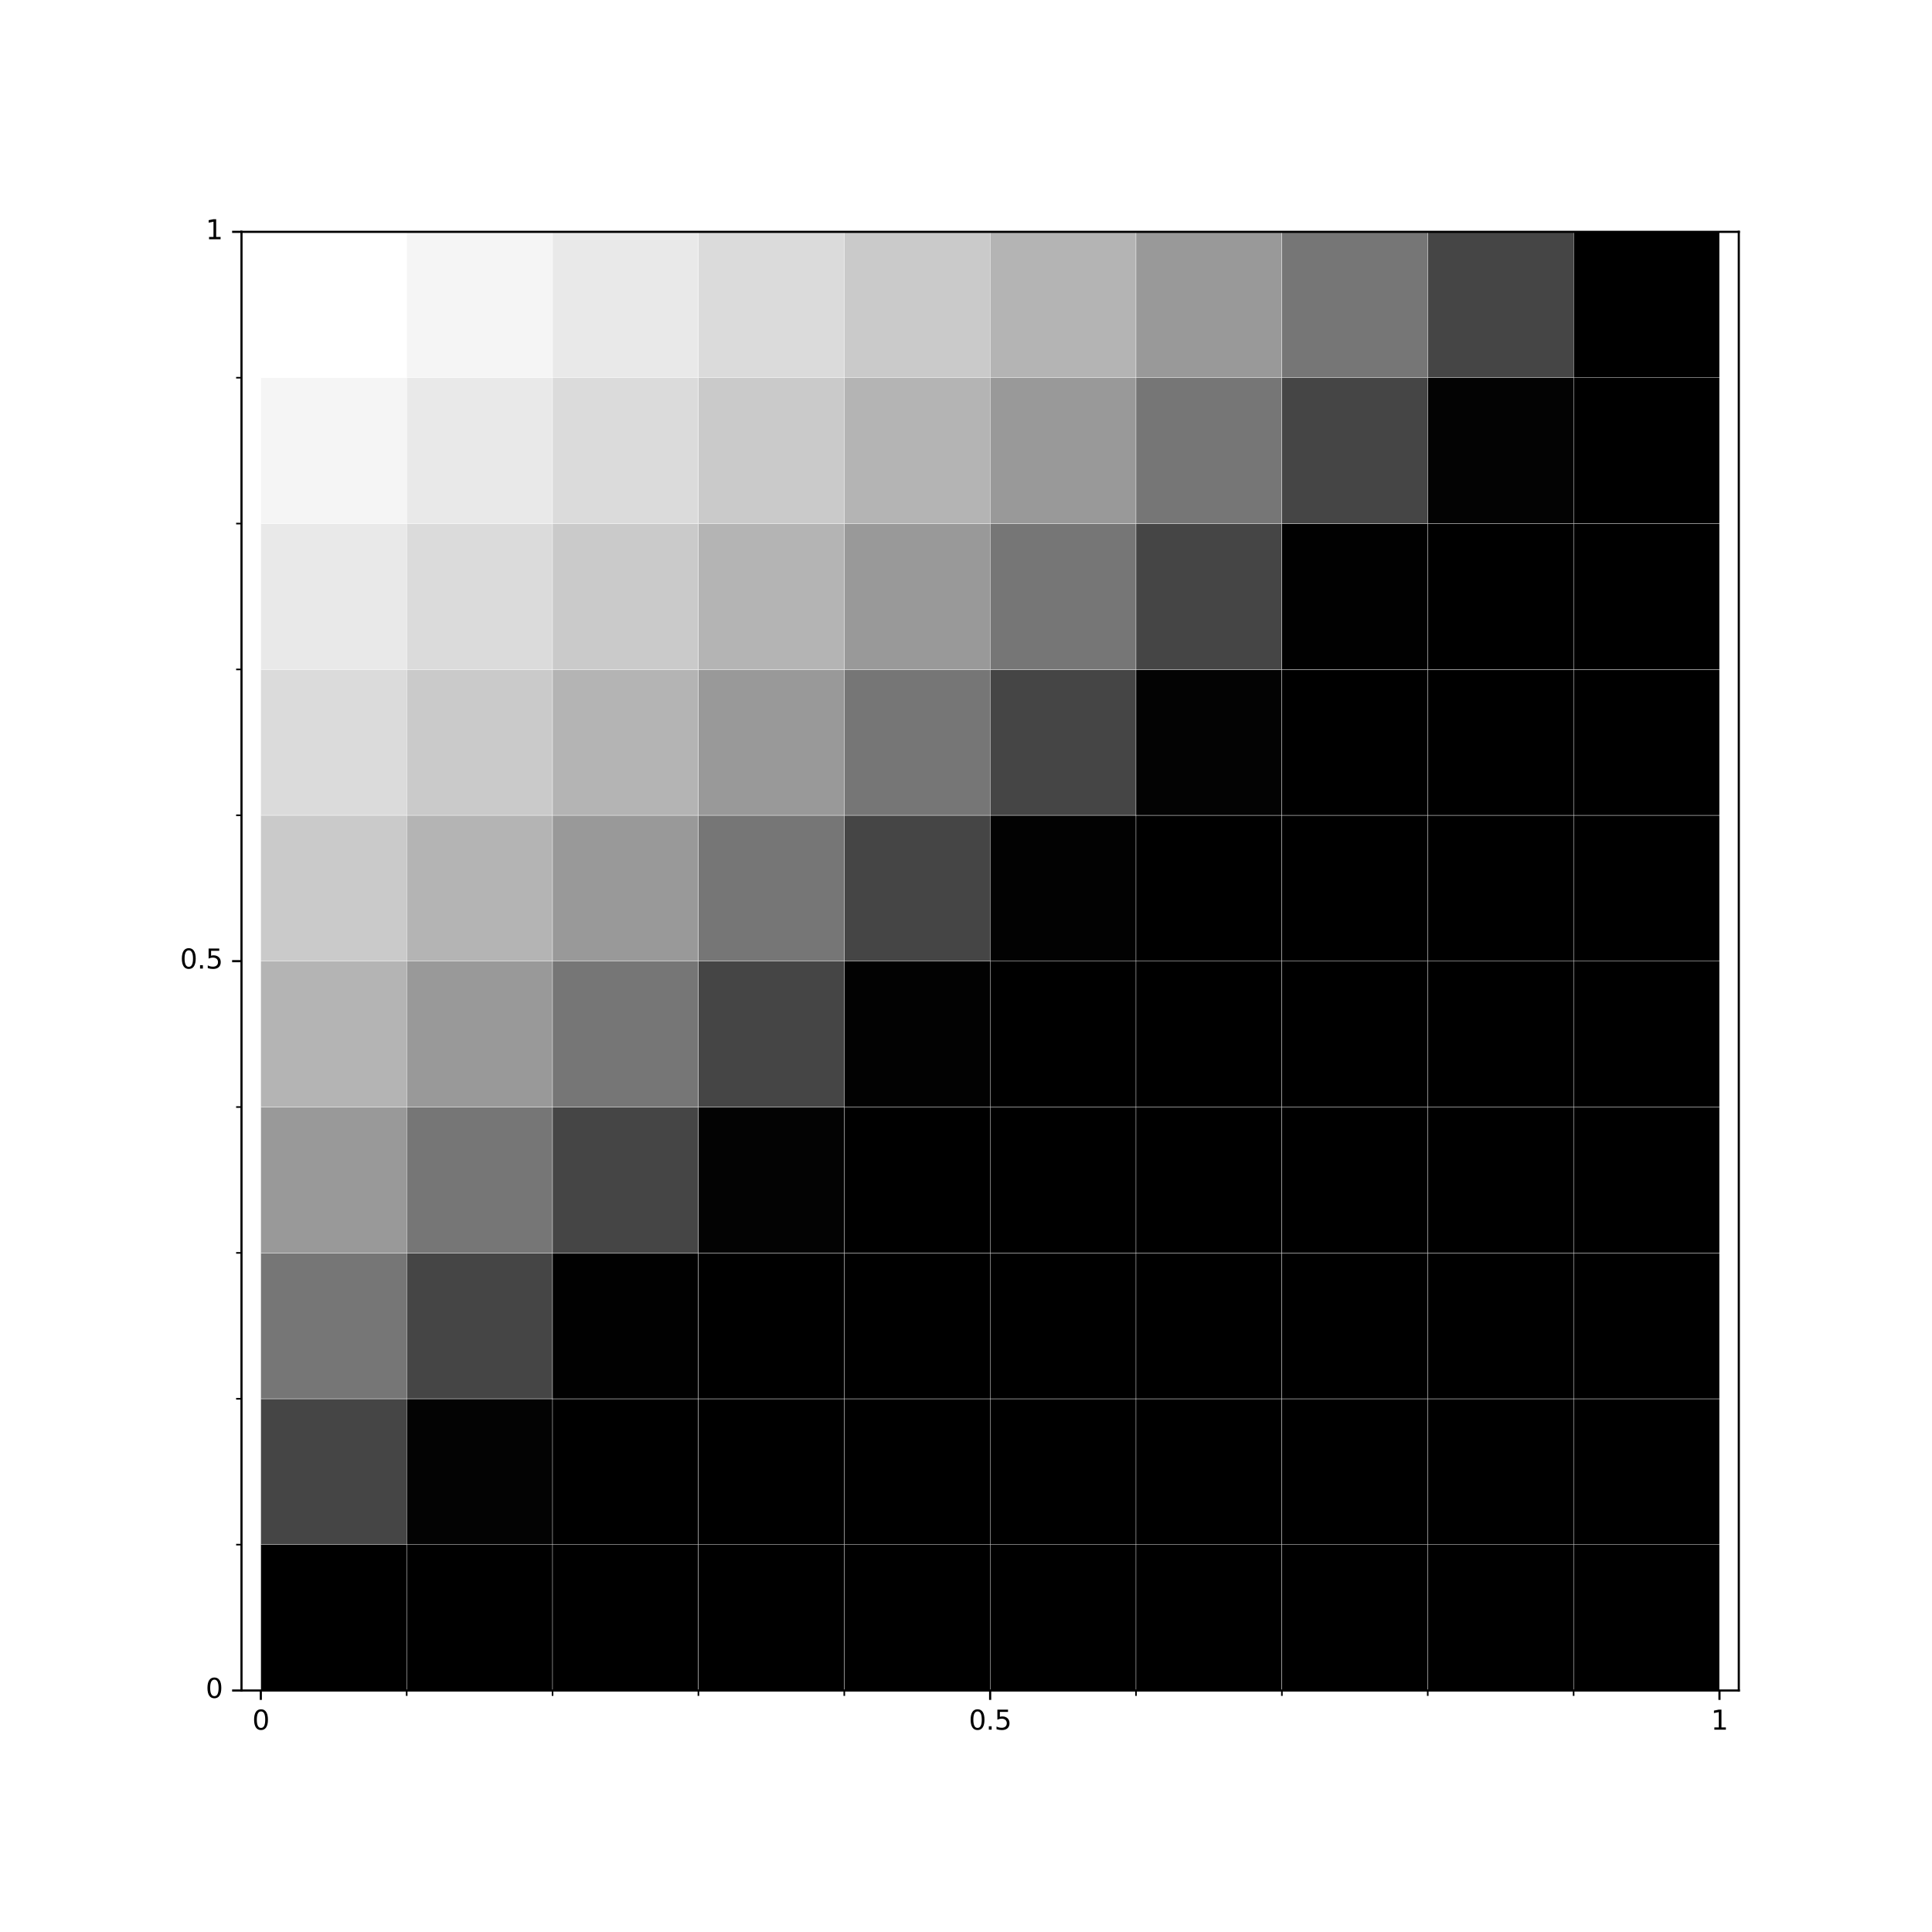 <?xml version="1.0" encoding="utf-8" standalone="no"?>
<!DOCTYPE svg PUBLIC "-//W3C//DTD SVG 1.1//EN"
  "http://www.w3.org/Graphics/SVG/1.1/DTD/svg11.dtd">
<svg height="720pt" version="1.1" viewBox="0 0 720 720" width="720pt" xmlns="http://www.w3.org/2000/svg" xmlns:xlink="http://www.w3.org/1999/xlink">
 <defs>
  <style type="text/css">*{stroke-linecap:butt;stroke-linejoin:round;}</style>
 </defs>
 <g id="figure_1">
  <g id="patch_1">
   <path d="M 0 720 
L 720 720 
L 720 0 
L 0 0 
z
" style="fill:#ffffff;"/>
  </g>
  <g id="axes_1">
   <g id="patch_2">
    <path d="M 90 630 
L 648 630 
L 648 86.4 
L 90 86.4 
z
" style="fill:#ffffff;"/>
   </g>
   <g id="QuadMesh_1">
    <path clip-path="url(#pe11b045737)" d="M 97.2 630 
L 151.56 630 
L 151.56 575.64 
L 97.2 575.64 
L 97.2 630 
" style="stroke:#ffffff;stroke-width:0.1;"/>
    <path clip-path="url(#pe11b045737)" d="M 151.56 630 
L 205.92 630 
L 205.92 575.64 
L 151.56 575.64 
L 151.56 630 
" style="stroke:#ffffff;stroke-width:0.1;"/>
    <path clip-path="url(#pe11b045737)" d="M 205.92 630 
L 260.28 630 
L 260.28 575.64 
L 205.92 575.64 
L 205.92 630 
" style="stroke:#ffffff;stroke-width:0.1;"/>
    <path clip-path="url(#pe11b045737)" d="M 260.28 630 
L 314.64 630 
L 314.64 575.64 
L 260.28 575.64 
L 260.28 630 
" style="stroke:#ffffff;stroke-width:0.1;"/>
    <path clip-path="url(#pe11b045737)" d="M 314.64 630 
L 369 630 
L 369 575.64 
L 314.64 575.64 
L 314.64 630 
" style="stroke:#ffffff;stroke-width:0.1;"/>
    <path clip-path="url(#pe11b045737)" d="M 369 630 
L 423.36 630 
L 423.36 575.64 
L 369 575.64 
L 369 630 
" style="stroke:#ffffff;stroke-width:0.1;"/>
    <path clip-path="url(#pe11b045737)" d="M 423.36 630 
L 477.72 630 
L 477.72 575.64 
L 423.36 575.64 
L 423.36 630 
" style="stroke:#ffffff;stroke-width:0.1;"/>
    <path clip-path="url(#pe11b045737)" d="M 477.72 630 
L 532.08 630 
L 532.08 575.64 
L 477.72 575.64 
L 477.72 630 
" style="stroke:#ffffff;stroke-width:0.1;"/>
    <path clip-path="url(#pe11b045737)" d="M 532.08 630 
L 586.44 630 
L 586.44 575.64 
L 532.08 575.64 
L 532.08 630 
" style="stroke:#ffffff;stroke-width:0.1;"/>
    <path clip-path="url(#pe11b045737)" d="M 586.44 630 
L 640.8 630 
L 640.8 575.64 
L 586.44 575.64 
L 586.44 630 
" style="stroke:#ffffff;stroke-width:0.1;"/>
    <path clip-path="url(#pe11b045737)" d="M 97.2 575.64 
L 151.56 575.64 
L 151.56 521.28 
L 97.2 521.28 
L 97.2 575.64 
" style="fill:#454545;stroke:#ffffff;stroke-width:0.1;"/>
    <path clip-path="url(#pe11b045737)" d="M 151.56 575.64 
L 205.92 575.64 
L 205.92 521.28 
L 151.56 521.28 
L 151.56 575.64 
" style="fill:#030303;stroke:#ffffff;stroke-width:0.1;"/>
    <path clip-path="url(#pe11b045737)" d="M 205.92 575.64 
L 260.28 575.64 
L 260.28 521.28 
L 205.92 521.28 
L 205.92 575.64 
" style="stroke:#ffffff;stroke-width:0.1;"/>
    <path clip-path="url(#pe11b045737)" d="M 260.28 575.64 
L 314.64 575.64 
L 314.64 521.28 
L 260.28 521.28 
L 260.28 575.64 
" style="stroke:#ffffff;stroke-width:0.1;"/>
    <path clip-path="url(#pe11b045737)" d="M 314.64 575.64 
L 369 575.64 
L 369 521.28 
L 314.64 521.28 
L 314.64 575.64 
" style="stroke:#ffffff;stroke-width:0.1;"/>
    <path clip-path="url(#pe11b045737)" d="M 369 575.64 
L 423.36 575.64 
L 423.36 521.28 
L 369 521.28 
L 369 575.64 
" style="stroke:#ffffff;stroke-width:0.1;"/>
    <path clip-path="url(#pe11b045737)" d="M 423.36 575.64 
L 477.72 575.64 
L 477.72 521.28 
L 423.36 521.28 
L 423.36 575.64 
" style="stroke:#ffffff;stroke-width:0.1;"/>
    <path clip-path="url(#pe11b045737)" d="M 477.72 575.64 
L 532.08 575.64 
L 532.08 521.28 
L 477.72 521.28 
L 477.72 575.64 
" style="stroke:#ffffff;stroke-width:0.1;"/>
    <path clip-path="url(#pe11b045737)" d="M 532.08 575.64 
L 586.44 575.64 
L 586.44 521.28 
L 532.08 521.28 
L 532.08 575.64 
" style="stroke:#ffffff;stroke-width:0.1;"/>
    <path clip-path="url(#pe11b045737)" d="M 586.44 575.64 
L 640.8 575.64 
L 640.8 521.28 
L 586.44 521.28 
L 586.44 575.64 
" style="stroke:#ffffff;stroke-width:0.1;"/>
    <path clip-path="url(#pe11b045737)" d="M 97.2 521.28 
L 151.56 521.28 
L 151.56 466.92 
L 97.2 466.92 
L 97.2 521.28 
" style="fill:#767676;stroke:#ffffff;stroke-width:0.1;"/>
    <path clip-path="url(#pe11b045737)" d="M 151.56 521.28 
L 205.92 521.28 
L 205.92 466.92 
L 151.56 466.92 
L 151.56 521.28 
" style="fill:#454545;stroke:#ffffff;stroke-width:0.1;"/>
    <path clip-path="url(#pe11b045737)" d="M 205.92 521.28 
L 260.28 521.28 
L 260.28 466.92 
L 205.92 466.92 
L 205.92 521.28 
" style="fill:#010101;stroke:#ffffff;stroke-width:0.1;"/>
    <path clip-path="url(#pe11b045737)" d="M 260.28 521.28 
L 314.64 521.28 
L 314.64 466.92 
L 260.28 466.92 
L 260.28 521.28 
" style="stroke:#ffffff;stroke-width:0.1;"/>
    <path clip-path="url(#pe11b045737)" d="M 314.64 521.28 
L 369 521.28 
L 369 466.92 
L 314.64 466.92 
L 314.64 521.28 
" style="stroke:#ffffff;stroke-width:0.1;"/>
    <path clip-path="url(#pe11b045737)" d="M 369 521.28 
L 423.36 521.28 
L 423.36 466.92 
L 369 466.92 
L 369 521.28 
" style="stroke:#ffffff;stroke-width:0.1;"/>
    <path clip-path="url(#pe11b045737)" d="M 423.36 521.28 
L 477.72 521.28 
L 477.72 466.92 
L 423.36 466.92 
L 423.36 521.28 
" style="stroke:#ffffff;stroke-width:0.1;"/>
    <path clip-path="url(#pe11b045737)" d="M 477.72 521.28 
L 532.08 521.28 
L 532.08 466.92 
L 477.72 466.92 
L 477.72 521.28 
" style="stroke:#ffffff;stroke-width:0.1;"/>
    <path clip-path="url(#pe11b045737)" d="M 532.08 521.28 
L 586.44 521.28 
L 586.44 466.92 
L 532.08 466.92 
L 532.08 521.28 
" style="stroke:#ffffff;stroke-width:0.1;"/>
    <path clip-path="url(#pe11b045737)" d="M 586.44 521.28 
L 640.8 521.28 
L 640.8 466.92 
L 586.44 466.92 
L 586.44 521.28 
" style="stroke:#ffffff;stroke-width:0.1;"/>
    <path clip-path="url(#pe11b045737)" d="M 97.2 466.92 
L 151.56 466.92 
L 151.56 412.56 
L 97.2 412.56 
L 97.2 466.92 
" style="fill:#999999;stroke:#ffffff;stroke-width:0.1;"/>
    <path clip-path="url(#pe11b045737)" d="M 151.56 466.92 
L 205.92 466.92 
L 205.92 412.56 
L 151.56 412.56 
L 151.56 466.92 
" style="fill:#767676;stroke:#ffffff;stroke-width:0.1;"/>
    <path clip-path="url(#pe11b045737)" d="M 205.92 466.92 
L 260.28 466.92 
L 260.28 412.56 
L 205.92 412.56 
L 205.92 466.92 
" style="fill:#454545;stroke:#ffffff;stroke-width:0.1;"/>
    <path clip-path="url(#pe11b045737)" d="M 260.28 466.92 
L 314.64 466.92 
L 314.64 412.56 
L 260.28 412.56 
L 260.28 466.92 
" style="fill:#030303;stroke:#ffffff;stroke-width:0.1;"/>
    <path clip-path="url(#pe11b045737)" d="M 314.64 466.92 
L 369 466.92 
L 369 412.56 
L 314.64 412.56 
L 314.64 466.92 
" style="stroke:#ffffff;stroke-width:0.1;"/>
    <path clip-path="url(#pe11b045737)" d="M 369 466.92 
L 423.36 466.92 
L 423.36 412.56 
L 369 412.56 
L 369 466.92 
" style="stroke:#ffffff;stroke-width:0.1;"/>
    <path clip-path="url(#pe11b045737)" d="M 423.36 466.92 
L 477.72 466.92 
L 477.72 412.56 
L 423.36 412.56 
L 423.36 466.92 
" style="stroke:#ffffff;stroke-width:0.1;"/>
    <path clip-path="url(#pe11b045737)" d="M 477.72 466.92 
L 532.08 466.92 
L 532.08 412.56 
L 477.72 412.56 
L 477.72 466.92 
" style="stroke:#ffffff;stroke-width:0.1;"/>
    <path clip-path="url(#pe11b045737)" d="M 532.08 466.92 
L 586.44 466.92 
L 586.44 412.56 
L 532.08 412.56 
L 532.08 466.92 
" style="stroke:#ffffff;stroke-width:0.1;"/>
    <path clip-path="url(#pe11b045737)" d="M 586.44 466.92 
L 640.8 466.92 
L 640.8 412.56 
L 586.44 412.56 
L 586.44 466.92 
" style="stroke:#ffffff;stroke-width:0.1;"/>
    <path clip-path="url(#pe11b045737)" d="M 97.2 412.56 
L 151.56 412.56 
L 151.56 358.2 
L 97.2 358.2 
L 97.2 412.56 
" style="fill:#b4b4b4;stroke:#ffffff;stroke-width:0.1;"/>
    <path clip-path="url(#pe11b045737)" d="M 151.56 412.56 
L 205.92 412.56 
L 205.92 358.2 
L 151.56 358.2 
L 151.56 412.56 
" style="fill:#999999;stroke:#ffffff;stroke-width:0.1;"/>
    <path clip-path="url(#pe11b045737)" d="M 205.92 412.56 
L 260.28 412.56 
L 260.28 358.2 
L 205.92 358.2 
L 205.92 412.56 
" style="fill:#767676;stroke:#ffffff;stroke-width:0.1;"/>
    <path clip-path="url(#pe11b045737)" d="M 260.28 412.56 
L 314.64 412.56 
L 314.64 358.2 
L 260.28 358.2 
L 260.28 412.56 
" style="fill:#454545;stroke:#ffffff;stroke-width:0.1;"/>
    <path clip-path="url(#pe11b045737)" d="M 314.64 412.56 
L 369 412.56 
L 369 358.2 
L 314.64 358.2 
L 314.64 412.56 
" style="fill:#020202;stroke:#ffffff;stroke-width:0.1;"/>
    <path clip-path="url(#pe11b045737)" d="M 369 412.56 
L 423.36 412.56 
L 423.36 358.2 
L 369 358.2 
L 369 412.56 
" style="stroke:#ffffff;stroke-width:0.1;"/>
    <path clip-path="url(#pe11b045737)" d="M 423.36 412.56 
L 477.72 412.56 
L 477.72 358.2 
L 423.36 358.2 
L 423.36 412.56 
" style="stroke:#ffffff;stroke-width:0.1;"/>
    <path clip-path="url(#pe11b045737)" d="M 477.72 412.56 
L 532.08 412.56 
L 532.08 358.2 
L 477.72 358.2 
L 477.72 412.56 
" style="stroke:#ffffff;stroke-width:0.1;"/>
    <path clip-path="url(#pe11b045737)" d="M 532.08 412.56 
L 586.44 412.56 
L 586.44 358.2 
L 532.08 358.2 
L 532.08 412.56 
" style="stroke:#ffffff;stroke-width:0.1;"/>
    <path clip-path="url(#pe11b045737)" d="M 586.44 412.56 
L 640.8 412.56 
L 640.8 358.2 
L 586.44 358.2 
L 586.44 412.56 
" style="stroke:#ffffff;stroke-width:0.1;"/>
    <path clip-path="url(#pe11b045737)" d="M 97.2 358.2 
L 151.56 358.2 
L 151.56 303.84 
L 97.2 303.84 
L 97.2 358.2 
" style="fill:#cacaca;stroke:#ffffff;stroke-width:0.1;"/>
    <path clip-path="url(#pe11b045737)" d="M 151.56 358.2 
L 205.92 358.2 
L 205.92 303.84 
L 151.56 303.84 
L 151.56 358.2 
" style="fill:#b4b4b4;stroke:#ffffff;stroke-width:0.1;"/>
    <path clip-path="url(#pe11b045737)" d="M 205.92 358.2 
L 260.28 358.2 
L 260.28 303.84 
L 205.92 303.84 
L 205.92 358.2 
" style="fill:#999999;stroke:#ffffff;stroke-width:0.1;"/>
    <path clip-path="url(#pe11b045737)" d="M 260.28 358.2 
L 314.64 358.2 
L 314.64 303.84 
L 260.28 303.84 
L 260.28 358.2 
" style="fill:#767676;stroke:#ffffff;stroke-width:0.1;"/>
    <path clip-path="url(#pe11b045737)" d="M 314.64 358.2 
L 369 358.2 
L 369 303.84 
L 314.64 303.84 
L 314.64 358.2 
" style="fill:#454545;stroke:#ffffff;stroke-width:0.1;"/>
    <path clip-path="url(#pe11b045737)" d="M 369 358.2 
L 423.36 358.2 
L 423.36 303.84 
L 369 303.84 
L 369 358.2 
" style="fill:#020202;stroke:#ffffff;stroke-width:0.1;"/>
    <path clip-path="url(#pe11b045737)" d="M 423.36 358.2 
L 477.72 358.2 
L 477.72 303.84 
L 423.36 303.84 
L 423.36 358.2 
" style="stroke:#ffffff;stroke-width:0.1;"/>
    <path clip-path="url(#pe11b045737)" d="M 477.72 358.2 
L 532.08 358.2 
L 532.08 303.84 
L 477.72 303.84 
L 477.72 358.2 
" style="stroke:#ffffff;stroke-width:0.1;"/>
    <path clip-path="url(#pe11b045737)" d="M 532.08 358.2 
L 586.44 358.2 
L 586.44 303.84 
L 532.08 303.84 
L 532.08 358.2 
" style="stroke:#ffffff;stroke-width:0.1;"/>
    <path clip-path="url(#pe11b045737)" d="M 586.44 358.2 
L 640.8 358.2 
L 640.8 303.84 
L 586.44 303.84 
L 586.44 358.2 
" style="stroke:#ffffff;stroke-width:0.1;"/>
    <path clip-path="url(#pe11b045737)" d="M 97.2 303.84 
L 151.56 303.84 
L 151.56 249.48 
L 97.2 249.48 
L 97.2 303.84 
" style="fill:#dbdbdb;stroke:#ffffff;stroke-width:0.1;"/>
    <path clip-path="url(#pe11b045737)" d="M 151.56 303.84 
L 205.92 303.84 
L 205.92 249.48 
L 151.56 249.48 
L 151.56 303.84 
" style="fill:#cacaca;stroke:#ffffff;stroke-width:0.1;"/>
    <path clip-path="url(#pe11b045737)" d="M 205.92 303.84 
L 260.28 303.84 
L 260.28 249.48 
L 205.92 249.48 
L 205.92 303.84 
" style="fill:#b4b4b4;stroke:#ffffff;stroke-width:0.1;"/>
    <path clip-path="url(#pe11b045737)" d="M 260.28 303.84 
L 314.64 303.84 
L 314.64 249.48 
L 260.28 249.48 
L 260.28 303.84 
" style="fill:#999999;stroke:#ffffff;stroke-width:0.1;"/>
    <path clip-path="url(#pe11b045737)" d="M 314.64 303.84 
L 369 303.84 
L 369 249.48 
L 314.64 249.48 
L 314.64 303.84 
" style="fill:#767676;stroke:#ffffff;stroke-width:0.1;"/>
    <path clip-path="url(#pe11b045737)" d="M 369 303.84 
L 423.36 303.84 
L 423.36 249.48 
L 369 249.48 
L 369 303.84 
" style="fill:#454545;stroke:#ffffff;stroke-width:0.1;"/>
    <path clip-path="url(#pe11b045737)" d="M 423.36 303.84 
L 477.72 303.84 
L 477.72 249.48 
L 423.36 249.48 
L 423.36 303.84 
" style="fill:#030303;stroke:#ffffff;stroke-width:0.1;"/>
    <path clip-path="url(#pe11b045737)" d="M 477.72 303.84 
L 532.08 303.84 
L 532.08 249.48 
L 477.72 249.48 
L 477.72 303.84 
" style="stroke:#ffffff;stroke-width:0.1;"/>
    <path clip-path="url(#pe11b045737)" d="M 532.08 303.84 
L 586.44 303.84 
L 586.44 249.48 
L 532.08 249.48 
L 532.08 303.84 
" style="stroke:#ffffff;stroke-width:0.1;"/>
    <path clip-path="url(#pe11b045737)" d="M 586.44 303.84 
L 640.8 303.84 
L 640.8 249.48 
L 586.44 249.48 
L 586.44 303.84 
" style="stroke:#ffffff;stroke-width:0.1;"/>
    <path clip-path="url(#pe11b045737)" d="M 97.2 249.48 
L 151.56 249.48 
L 151.56 195.12 
L 97.2 195.12 
L 97.2 249.48 
" style="fill:#e9e9e9;stroke:#ffffff;stroke-width:0.1;"/>
    <path clip-path="url(#pe11b045737)" d="M 151.56 249.48 
L 205.92 249.48 
L 205.92 195.12 
L 151.56 195.12 
L 151.56 249.48 
" style="fill:#dbdbdb;stroke:#ffffff;stroke-width:0.1;"/>
    <path clip-path="url(#pe11b045737)" d="M 205.92 249.48 
L 260.28 249.48 
L 260.28 195.12 
L 205.92 195.12 
L 205.92 249.48 
" style="fill:#cacaca;stroke:#ffffff;stroke-width:0.1;"/>
    <path clip-path="url(#pe11b045737)" d="M 260.28 249.48 
L 314.64 249.48 
L 314.64 195.12 
L 260.28 195.12 
L 260.28 249.48 
" style="fill:#b4b4b4;stroke:#ffffff;stroke-width:0.1;"/>
    <path clip-path="url(#pe11b045737)" d="M 314.64 249.48 
L 369 249.48 
L 369 195.12 
L 314.64 195.12 
L 314.64 249.48 
" style="fill:#999999;stroke:#ffffff;stroke-width:0.1;"/>
    <path clip-path="url(#pe11b045737)" d="M 369 249.48 
L 423.36 249.48 
L 423.36 195.12 
L 369 195.12 
L 369 249.48 
" style="fill:#767676;stroke:#ffffff;stroke-width:0.1;"/>
    <path clip-path="url(#pe11b045737)" d="M 423.36 249.48 
L 477.72 249.48 
L 477.72 195.12 
L 423.36 195.12 
L 423.36 249.48 
" style="fill:#454545;stroke:#ffffff;stroke-width:0.1;"/>
    <path clip-path="url(#pe11b045737)" d="M 477.72 249.48 
L 532.08 249.48 
L 532.08 195.12 
L 477.72 195.12 
L 477.72 249.48 
" style="fill:#010101;stroke:#ffffff;stroke-width:0.1;"/>
    <path clip-path="url(#pe11b045737)" d="M 532.08 249.48 
L 586.44 249.48 
L 586.44 195.12 
L 532.08 195.12 
L 532.08 249.48 
" style="stroke:#ffffff;stroke-width:0.1;"/>
    <path clip-path="url(#pe11b045737)" d="M 586.44 249.48 
L 640.8 249.48 
L 640.8 195.12 
L 586.44 195.12 
L 586.44 249.48 
" style="stroke:#ffffff;stroke-width:0.1;"/>
    <path clip-path="url(#pe11b045737)" d="M 97.2 195.12 
L 151.56 195.12 
L 151.56 140.76 
L 97.2 140.76 
L 97.2 195.12 
" style="fill:#f5f5f5;stroke:#ffffff;stroke-width:0.1;"/>
    <path clip-path="url(#pe11b045737)" d="M 151.56 195.12 
L 205.92 195.12 
L 205.92 140.76 
L 151.56 140.76 
L 151.56 195.12 
" style="fill:#e9e9e9;stroke:#ffffff;stroke-width:0.1;"/>
    <path clip-path="url(#pe11b045737)" d="M 205.92 195.12 
L 260.28 195.12 
L 260.28 140.76 
L 205.92 140.76 
L 205.92 195.12 
" style="fill:#dbdbdb;stroke:#ffffff;stroke-width:0.1;"/>
    <path clip-path="url(#pe11b045737)" d="M 260.28 195.12 
L 314.64 195.12 
L 314.64 140.76 
L 260.28 140.76 
L 260.28 195.12 
" style="fill:#cacaca;stroke:#ffffff;stroke-width:0.1;"/>
    <path clip-path="url(#pe11b045737)" d="M 314.64 195.12 
L 369 195.12 
L 369 140.76 
L 314.64 140.76 
L 314.64 195.12 
" style="fill:#b4b4b4;stroke:#ffffff;stroke-width:0.1;"/>
    <path clip-path="url(#pe11b045737)" d="M 369 195.12 
L 423.36 195.12 
L 423.36 140.76 
L 369 140.76 
L 369 195.12 
" style="fill:#999999;stroke:#ffffff;stroke-width:0.1;"/>
    <path clip-path="url(#pe11b045737)" d="M 423.36 195.12 
L 477.72 195.12 
L 477.72 140.76 
L 423.36 140.76 
L 423.36 195.12 
" style="fill:#767676;stroke:#ffffff;stroke-width:0.1;"/>
    <path clip-path="url(#pe11b045737)" d="M 477.72 195.12 
L 532.08 195.12 
L 532.08 140.76 
L 477.72 140.76 
L 477.72 195.12 
" style="fill:#454545;stroke:#ffffff;stroke-width:0.1;"/>
    <path clip-path="url(#pe11b045737)" d="M 532.08 195.12 
L 586.44 195.12 
L 586.44 140.76 
L 532.08 140.76 
L 532.08 195.12 
" style="fill:#030303;stroke:#ffffff;stroke-width:0.1;"/>
    <path clip-path="url(#pe11b045737)" d="M 586.44 195.12 
L 640.8 195.12 
L 640.8 140.76 
L 586.44 140.76 
L 586.44 195.12 
" style="stroke:#ffffff;stroke-width:0.1;"/>
    <path clip-path="url(#pe11b045737)" d="M 97.2 140.76 
L 151.56 140.76 
L 151.56 86.4 
L 97.2 86.4 
L 97.2 140.76 
" style="fill:#ffffff;stroke:#ffffff;stroke-width:0.1;"/>
    <path clip-path="url(#pe11b045737)" d="M 151.56 140.76 
L 205.92 140.76 
L 205.92 86.4 
L 151.56 86.4 
L 151.56 140.76 
" style="fill:#f5f5f5;stroke:#ffffff;stroke-width:0.1;"/>
    <path clip-path="url(#pe11b045737)" d="M 205.92 140.76 
L 260.28 140.76 
L 260.28 86.4 
L 205.92 86.4 
L 205.92 140.76 
" style="fill:#e9e9e9;stroke:#ffffff;stroke-width:0.1;"/>
    <path clip-path="url(#pe11b045737)" d="M 260.28 140.76 
L 314.64 140.76 
L 314.64 86.4 
L 260.28 86.4 
L 260.28 140.76 
" style="fill:#dbdbdb;stroke:#ffffff;stroke-width:0.1;"/>
    <path clip-path="url(#pe11b045737)" d="M 314.64 140.76 
L 369 140.76 
L 369 86.4 
L 314.64 86.4 
L 314.64 140.76 
" style="fill:#cacaca;stroke:#ffffff;stroke-width:0.1;"/>
    <path clip-path="url(#pe11b045737)" d="M 369 140.76 
L 423.36 140.76 
L 423.36 86.4 
L 369 86.4 
L 369 140.76 
" style="fill:#b4b4b4;stroke:#ffffff;stroke-width:0.1;"/>
    <path clip-path="url(#pe11b045737)" d="M 423.36 140.76 
L 477.72 140.76 
L 477.72 86.4 
L 423.36 86.4 
L 423.36 140.76 
" style="fill:#999999;stroke:#ffffff;stroke-width:0.1;"/>
    <path clip-path="url(#pe11b045737)" d="M 477.72 140.76 
L 532.08 140.76 
L 532.08 86.4 
L 477.72 86.4 
L 477.72 140.76 
" style="fill:#767676;stroke:#ffffff;stroke-width:0.1;"/>
    <path clip-path="url(#pe11b045737)" d="M 532.08 140.76 
L 586.44 140.76 
L 586.44 86.4 
L 532.08 86.4 
L 532.08 140.76 
" style="fill:#454545;stroke:#ffffff;stroke-width:0.1;"/>
    <path clip-path="url(#pe11b045737)" d="M 586.44 140.76 
L 640.8 140.76 
L 640.8 86.4 
L 586.44 86.4 
L 586.44 140.76 
" style="stroke:#ffffff;stroke-width:0.1;"/>
   </g>
   <g id="matplotlib.axis_1">
    <g id="xtick_1">
     <g id="line2d_1">
      <defs>
       <path d="M 0 0 
L 0 3.5 
" id="m9e47426618" style="stroke:#000000;stroke-width:0.8;"/>
      </defs>
      <g>
       <use style="stroke:#000000;stroke-width:0.8;" x="97.2" xlink:href="#m9e47426618" y="630"/>
      </g>
     </g>
     <g id="text_1">
      <!-- 0 -->
      <g transform="translate(94.019 644.598)scale(0.1 -0.1)">
       <defs>
        <path d="M 2034 4250 
Q 1547 4250 1301 3770 
Q 1056 3291 1056 2328 
Q 1056 1369 1301 889 
Q 1547 409 2034 409 
Q 2525 409 2770 889 
Q 3016 1369 3016 2328 
Q 3016 3291 2770 3770 
Q 2525 4250 2034 4250 
z
M 2034 4750 
Q 2819 4750 3233 4129 
Q 3647 3509 3647 2328 
Q 3647 1150 3233 529 
Q 2819 -91 2034 -91 
Q 1250 -91 836 529 
Q 422 1150 422 2328 
Q 422 3509 836 4129 
Q 1250 4750 2034 4750 
z
" id="DejaVuSans-30" transform="scale(0.016)"/>
       </defs>
       <use xlink:href="#DejaVuSans-30"/>
      </g>
     </g>
    </g>
    <g id="xtick_2">
     <g id="line2d_2">
      <g>
       <use style="stroke:#000000;stroke-width:0.8;" x="369" xlink:href="#m9e47426618" y="630"/>
      </g>
     </g>
     <g id="text_2">
      <!-- 0.5 -->
      <g transform="translate(361.048 644.598)scale(0.1 -0.1)">
       <defs>
        <path d="M 684 794 
L 1344 794 
L 1344 0 
L 684 0 
L 684 794 
z
" id="DejaVuSans-2e" transform="scale(0.016)"/>
        <path d="M 691 4666 
L 3169 4666 
L 3169 4134 
L 1269 4134 
L 1269 2991 
Q 1406 3038 1543 3061 
Q 1681 3084 1819 3084 
Q 2600 3084 3056 2656 
Q 3513 2228 3513 1497 
Q 3513 744 3044 326 
Q 2575 -91 1722 -91 
Q 1428 -91 1123 -41 
Q 819 9 494 109 
L 494 744 
Q 775 591 1075 516 
Q 1375 441 1709 441 
Q 2250 441 2565 725 
Q 2881 1009 2881 1497 
Q 2881 1984 2565 2268 
Q 2250 2553 1709 2553 
Q 1456 2553 1204 2497 
Q 953 2441 691 2322 
L 691 4666 
z
" id="DejaVuSans-35" transform="scale(0.016)"/>
       </defs>
       <use xlink:href="#DejaVuSans-30"/>
       <use x="63.623" xlink:href="#DejaVuSans-2e"/>
       <use x="95.41" xlink:href="#DejaVuSans-35"/>
      </g>
     </g>
    </g>
    <g id="xtick_3">
     <g id="line2d_3">
      <g>
       <use style="stroke:#000000;stroke-width:0.8;" x="640.8" xlink:href="#m9e47426618" y="630"/>
      </g>
     </g>
     <g id="text_3">
      <!-- 1 -->
      <g transform="translate(637.619 644.598)scale(0.1 -0.1)">
       <defs>
        <path d="M 794 531 
L 1825 531 
L 1825 4091 
L 703 3866 
L 703 4441 
L 1819 4666 
L 2450 4666 
L 2450 531 
L 3481 531 
L 3481 0 
L 794 0 
L 794 531 
z
" id="DejaVuSans-31" transform="scale(0.016)"/>
       </defs>
       <use xlink:href="#DejaVuSans-31"/>
      </g>
     </g>
    </g>
    <g id="xtick_4">
     <g id="line2d_4">
      <defs>
       <path d="M 0 0 
L 0 2 
" id="md84d985173" style="stroke:#000000;stroke-width:0.6;"/>
      </defs>
      <g>
       <use style="stroke:#000000;stroke-width:0.6;" x="151.56" xlink:href="#md84d985173" y="630"/>
      </g>
     </g>
    </g>
    <g id="xtick_5">
     <g id="line2d_5">
      <g>
       <use style="stroke:#000000;stroke-width:0.6;" x="205.92" xlink:href="#md84d985173" y="630"/>
      </g>
     </g>
    </g>
    <g id="xtick_6">
     <g id="line2d_6">
      <g>
       <use style="stroke:#000000;stroke-width:0.6;" x="260.28" xlink:href="#md84d985173" y="630"/>
      </g>
     </g>
    </g>
    <g id="xtick_7">
     <g id="line2d_7">
      <g>
       <use style="stroke:#000000;stroke-width:0.6;" x="314.64" xlink:href="#md84d985173" y="630"/>
      </g>
     </g>
    </g>
    <g id="xtick_8">
     <g id="line2d_8">
      <g>
       <use style="stroke:#000000;stroke-width:0.6;" x="423.36" xlink:href="#md84d985173" y="630"/>
      </g>
     </g>
    </g>
    <g id="xtick_9">
     <g id="line2d_9">
      <g>
       <use style="stroke:#000000;stroke-width:0.6;" x="477.72" xlink:href="#md84d985173" y="630"/>
      </g>
     </g>
    </g>
    <g id="xtick_10">
     <g id="line2d_10">
      <g>
       <use style="stroke:#000000;stroke-width:0.6;" x="532.08" xlink:href="#md84d985173" y="630"/>
      </g>
     </g>
    </g>
    <g id="xtick_11">
     <g id="line2d_11">
      <g>
       <use style="stroke:#000000;stroke-width:0.6;" x="586.44" xlink:href="#md84d985173" y="630"/>
      </g>
     </g>
    </g>
   </g>
   <g id="matplotlib.axis_2">
    <g id="ytick_1">
     <g id="line2d_12">
      <defs>
       <path d="M 0 0 
L -3.5 0 
" id="m7b64e3fea8" style="stroke:#000000;stroke-width:0.8;"/>
      </defs>
      <g>
       <use style="stroke:#000000;stroke-width:0.8;" x="90" xlink:href="#m7b64e3fea8" y="630"/>
      </g>
     </g>
     <g id="text_4">
      <!-- 0 -->
      <g transform="translate(76.638 632.759)scale(0.1 -0.1)">
       <use xlink:href="#DejaVuSans-30"/>
      </g>
     </g>
    </g>
    <g id="ytick_2">
     <g id="line2d_13">
      <g>
       <use style="stroke:#000000;stroke-width:0.8;" x="90" xlink:href="#m7b64e3fea8" y="358.2"/>
      </g>
     </g>
     <g id="text_5">
      <!-- 0.5 -->
      <g transform="translate(67.097 360.959)scale(0.1 -0.1)">
       <use xlink:href="#DejaVuSans-30"/>
       <use x="63.623" xlink:href="#DejaVuSans-2e"/>
       <use x="95.41" xlink:href="#DejaVuSans-35"/>
      </g>
     </g>
    </g>
    <g id="ytick_3">
     <g id="line2d_14">
      <g>
       <use style="stroke:#000000;stroke-width:0.8;" x="90" xlink:href="#m7b64e3fea8" y="86.4"/>
      </g>
     </g>
     <g id="text_6">
      <!-- 1 -->
      <g transform="translate(76.638 89.159)scale(0.1 -0.1)">
       <use xlink:href="#DejaVuSans-31"/>
      </g>
     </g>
    </g>
    <g id="ytick_4">
     <g id="line2d_15">
      <defs>
       <path d="M 0 0 
L -2 0 
" id="m798e7ec4b3" style="stroke:#000000;stroke-width:0.6;"/>
      </defs>
      <g>
       <use style="stroke:#000000;stroke-width:0.6;" x="90" xlink:href="#m798e7ec4b3" y="575.64"/>
      </g>
     </g>
    </g>
    <g id="ytick_5">
     <g id="line2d_16">
      <g>
       <use style="stroke:#000000;stroke-width:0.6;" x="90" xlink:href="#m798e7ec4b3" y="521.28"/>
      </g>
     </g>
    </g>
    <g id="ytick_6">
     <g id="line2d_17">
      <g>
       <use style="stroke:#000000;stroke-width:0.6;" x="90" xlink:href="#m798e7ec4b3" y="466.92"/>
      </g>
     </g>
    </g>
    <g id="ytick_7">
     <g id="line2d_18">
      <g>
       <use style="stroke:#000000;stroke-width:0.6;" x="90" xlink:href="#m798e7ec4b3" y="412.56"/>
      </g>
     </g>
    </g>
    <g id="ytick_8">
     <g id="line2d_19">
      <g>
       <use style="stroke:#000000;stroke-width:0.6;" x="90" xlink:href="#m798e7ec4b3" y="303.84"/>
      </g>
     </g>
    </g>
    <g id="ytick_9">
     <g id="line2d_20">
      <g>
       <use style="stroke:#000000;stroke-width:0.6;" x="90" xlink:href="#m798e7ec4b3" y="249.48"/>
      </g>
     </g>
    </g>
    <g id="ytick_10">
     <g id="line2d_21">
      <g>
       <use style="stroke:#000000;stroke-width:0.6;" x="90" xlink:href="#m798e7ec4b3" y="195.12"/>
      </g>
     </g>
    </g>
    <g id="ytick_11">
     <g id="line2d_22">
      <g>
       <use style="stroke:#000000;stroke-width:0.6;" x="90" xlink:href="#m798e7ec4b3" y="140.76"/>
      </g>
     </g>
    </g>
   </g>
   <g id="patch_3">
    <path d="M 90 630 
L 90 86.4 
" style="fill:none;stroke:#000000;stroke-linecap:square;stroke-linejoin:miter;stroke-width:0.8;"/>
   </g>
   <g id="patch_4">
    <path d="M 648 630 
L 648 86.4 
" style="fill:none;stroke:#000000;stroke-linecap:square;stroke-linejoin:miter;stroke-width:0.8;"/>
   </g>
   <g id="patch_5">
    <path d="M 90 630 
L 648 630 
" style="fill:none;stroke:#000000;stroke-linecap:square;stroke-linejoin:miter;stroke-width:0.8;"/>
   </g>
   <g id="patch_6">
    <path d="M 90 86.4 
L 648 86.4 
" style="fill:none;stroke:#000000;stroke-linecap:square;stroke-linejoin:miter;stroke-width:0.8;"/>
   </g>
  </g>
 </g>
 <defs>
  <clipPath id="pe11b045737">
   <rect height="543.6" width="558" x="90" y="86.4"/>
  </clipPath>
 </defs>
</svg>

